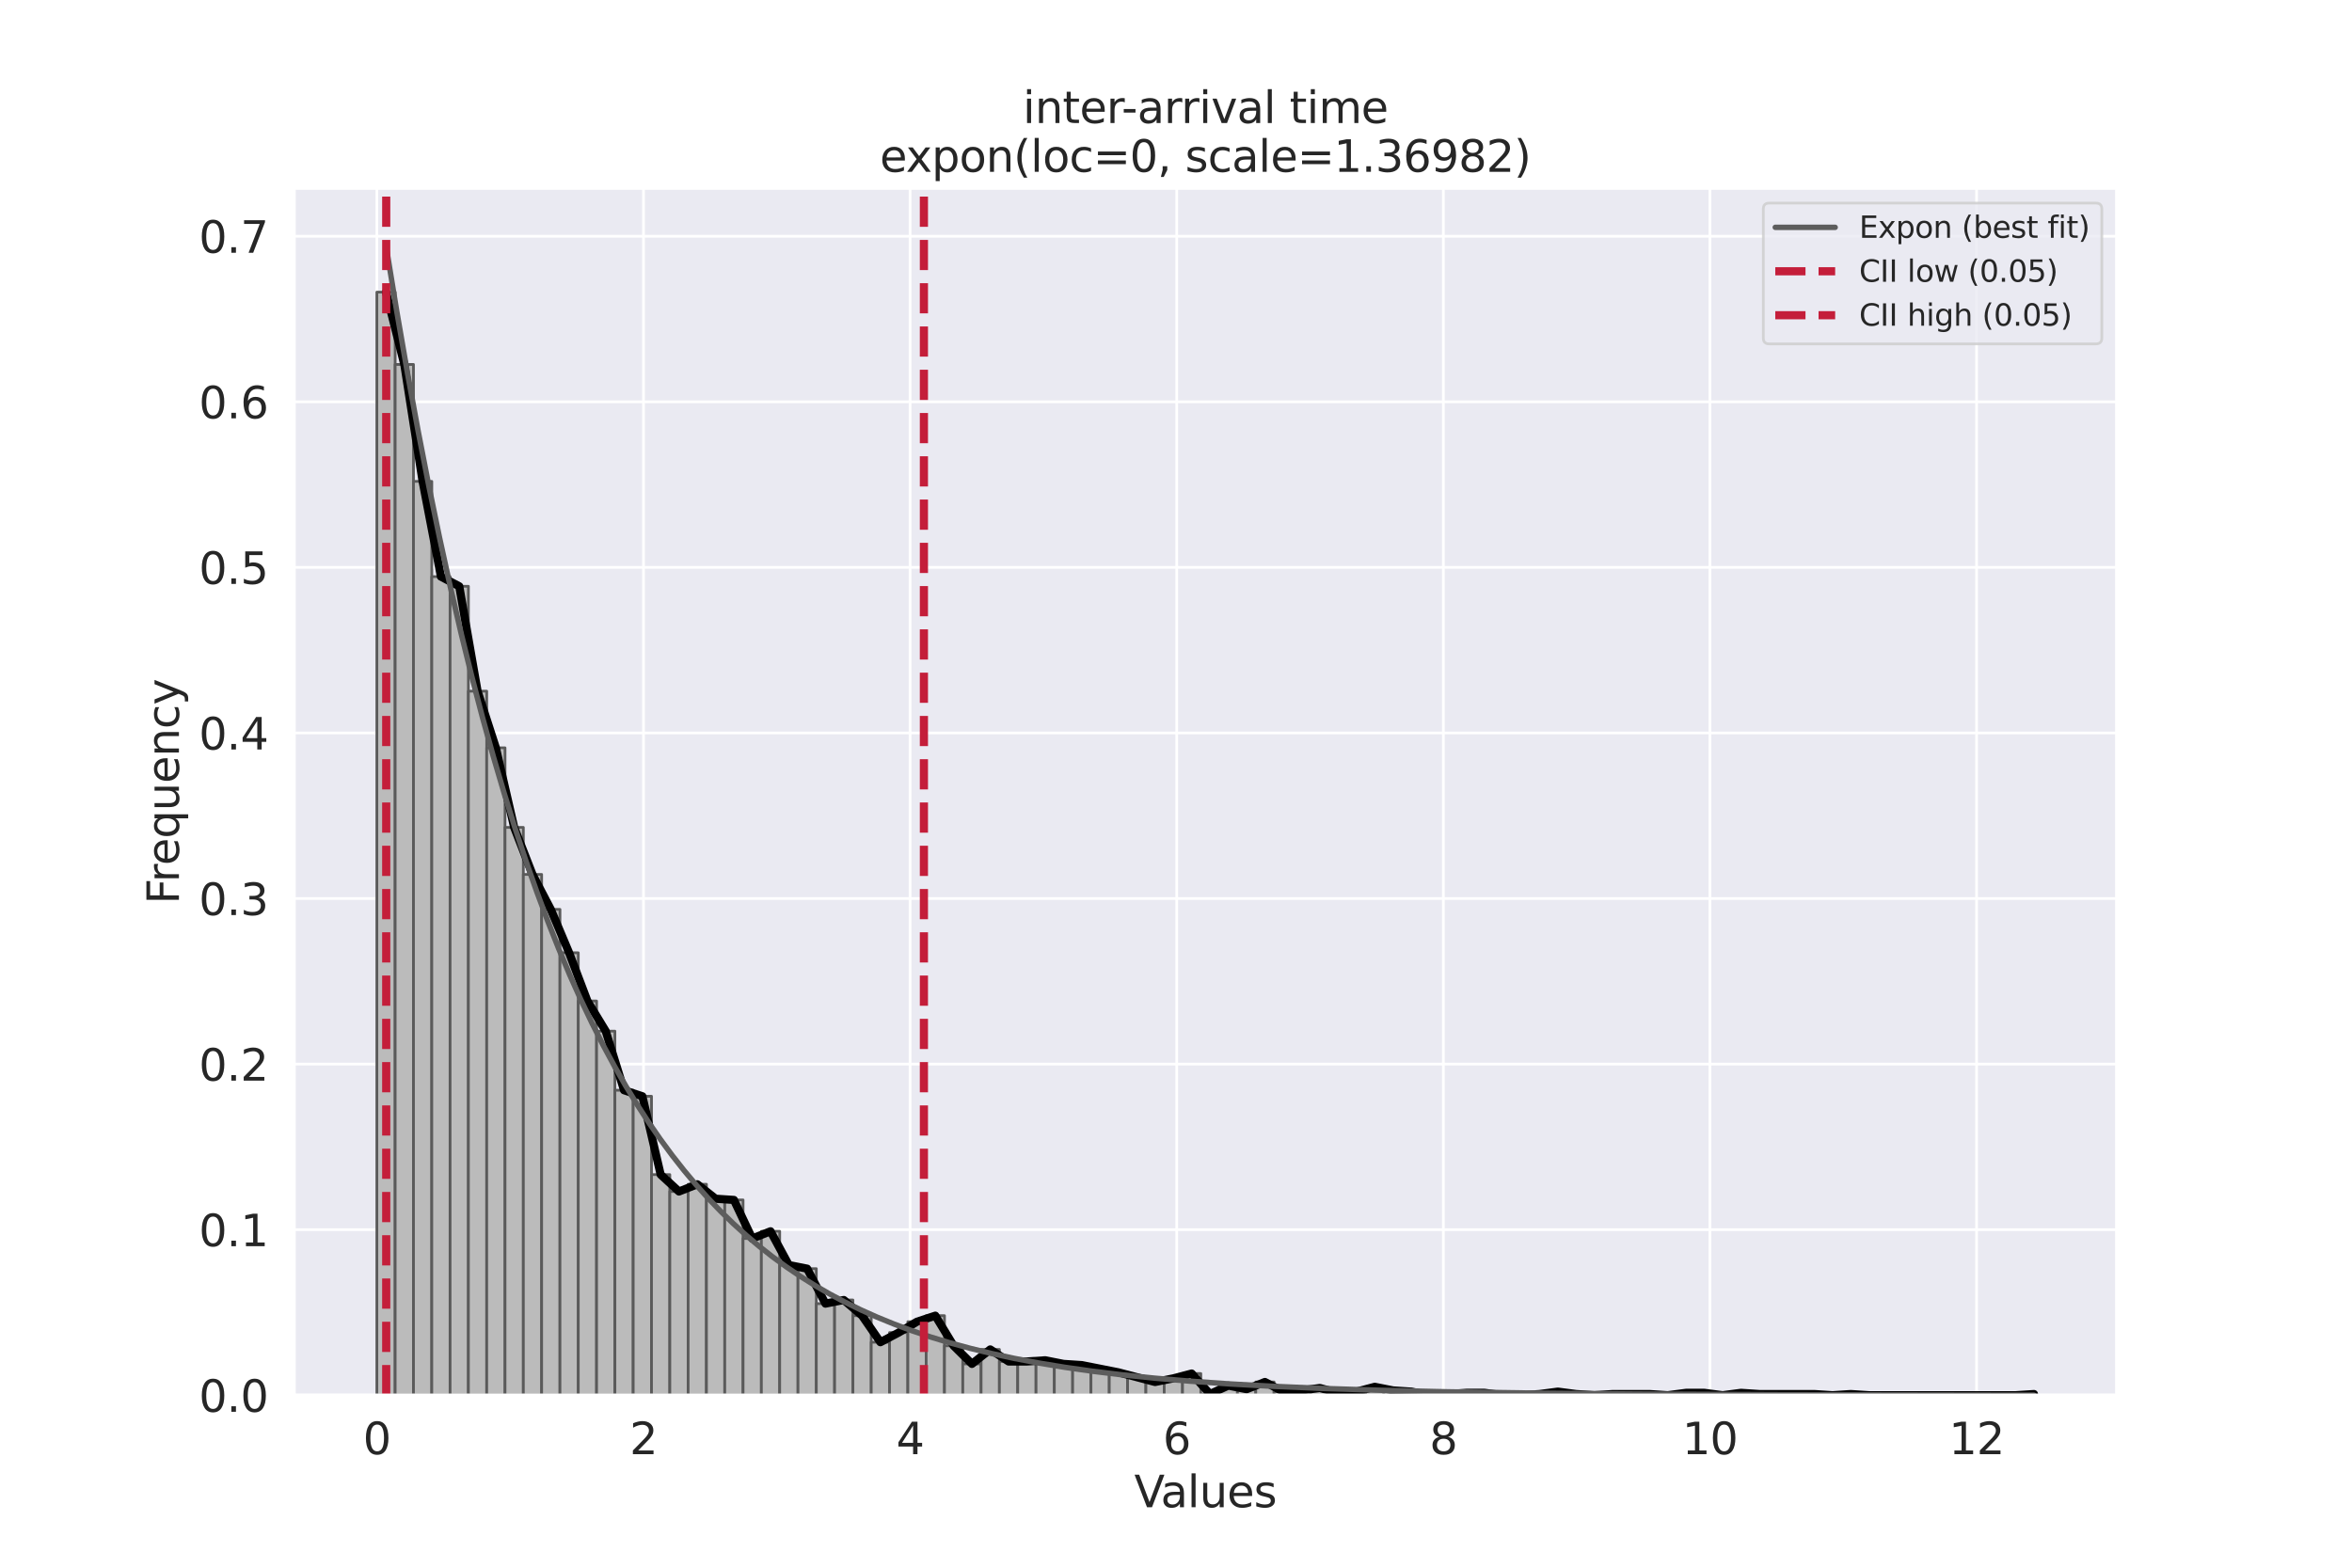 <?xml version="1.0" encoding="utf-8" standalone="no"?>
<!DOCTYPE svg PUBLIC "-//W3C//DTD SVG 1.1//EN"
  "http://www.w3.org/Graphics/SVG/1.1/DTD/svg11.dtd">
<svg xmlns:xlink="http://www.w3.org/1999/xlink" width="864pt" height="576pt" viewBox="0 0 864 576" xmlns="http://www.w3.org/2000/svg" version="1.1">
 <defs>
  <style type="text/css">*{stroke-linejoin: round; stroke-linecap: butt}</style>
 </defs>
 <g id="figure_1">
  <g id="patch_1">
   <path d="M 0 576 
L 864 576 
L 864 0 
L 0 0 
z
" style="fill: #ffffff"/>
  </g>
  <g id="axes_1">
   <g id="patch_2">
    <path d="M 108 512.64 
L 777.6 512.64 
L 777.6 69.12 
L 108 69.12 
z
" style="fill: #eaeaf2"/>
   </g>
   <g id="matplotlib.axis_1">
    <g id="xtick_1">
     <g id="line2d_1">
      <path d="M 138.436 512.64 
L 138.436 69.12 
" clip-path="url(#p09d712ef69)" style="fill: none; stroke: #ffffff; stroke-linecap: round"/>
     </g>
     <g id="text_1">
      <!-- 0 -->
      <g style="fill: #262626" transform="translate(133.346 534.298) scale(0.16 -0.16)">
       <defs>
        <path id="DejaVuSans-30" d="M 2034 4250 
Q 1547 4250 1301 3770 
Q 1056 3291 1056 2328 
Q 1056 1369 1301 889 
Q 1547 409 2034 409 
Q 2525 409 2770 889 
Q 3016 1369 3016 2328 
Q 3016 3291 2770 3770 
Q 2525 4250 2034 4250 
z
M 2034 4750 
Q 2819 4750 3233 4129 
Q 3647 3509 3647 2328 
Q 3647 1150 3233 529 
Q 2819 -91 2034 -91 
Q 1250 -91 836 529 
Q 422 1150 422 2328 
Q 422 3509 836 4129 
Q 1250 4750 2034 4750 
z
" transform="scale(0.016)"/>
       </defs>
       <use xlink:href="#DejaVuSans-30"/>
      </g>
     </g>
    </g>
    <g id="xtick_2">
     <g id="line2d_2">
      <path d="M 236.379 512.64 
L 236.379 69.12 
" clip-path="url(#p09d712ef69)" style="fill: none; stroke: #ffffff; stroke-linecap: round"/>
     </g>
     <g id="text_2">
      <!-- 2 -->
      <g style="fill: #262626" transform="translate(231.289 534.298) scale(0.16 -0.16)">
       <defs>
        <path id="DejaVuSans-32" d="M 1228 531 
L 3431 531 
L 3431 0 
L 469 0 
L 469 531 
Q 828 903 1448 1529 
Q 2069 2156 2228 2338 
Q 2531 2678 2651 2914 
Q 2772 3150 2772 3378 
Q 2772 3750 2511 3984 
Q 2250 4219 1831 4219 
Q 1534 4219 1204 4116 
Q 875 4013 500 3803 
L 500 4441 
Q 881 4594 1212 4672 
Q 1544 4750 1819 4750 
Q 2544 4750 2975 4387 
Q 3406 4025 3406 3419 
Q 3406 3131 3298 2873 
Q 3191 2616 2906 2266 
Q 2828 2175 2409 1742 
Q 1991 1309 1228 531 
z
" transform="scale(0.016)"/>
       </defs>
       <use xlink:href="#DejaVuSans-32"/>
      </g>
     </g>
    </g>
    <g id="xtick_3">
     <g id="line2d_3">
      <path d="M 334.321 512.64 
L 334.321 69.12 
" clip-path="url(#p09d712ef69)" style="fill: none; stroke: #ffffff; stroke-linecap: round"/>
     </g>
     <g id="text_3">
      <!-- 4 -->
      <g style="fill: #262626" transform="translate(329.231 534.298) scale(0.16 -0.16)">
       <defs>
        <path id="DejaVuSans-34" d="M 2419 4116 
L 825 1625 
L 2419 1625 
L 2419 4116 
z
M 2253 4666 
L 3047 4666 
L 3047 1625 
L 3713 1625 
L 3713 1100 
L 3047 1100 
L 3047 0 
L 2419 0 
L 2419 1100 
L 313 1100 
L 313 1709 
L 2253 4666 
z
" transform="scale(0.016)"/>
       </defs>
       <use xlink:href="#DejaVuSans-34"/>
      </g>
     </g>
    </g>
    <g id="xtick_4">
     <g id="line2d_4">
      <path d="M 432.263 512.64 
L 432.263 69.12 
" clip-path="url(#p09d712ef69)" style="fill: none; stroke: #ffffff; stroke-linecap: round"/>
     </g>
     <g id="text_4">
      <!-- 6 -->
      <g style="fill: #262626" transform="translate(427.173 534.298) scale(0.16 -0.16)">
       <defs>
        <path id="DejaVuSans-36" d="M 2113 2584 
Q 1688 2584 1439 2293 
Q 1191 2003 1191 1497 
Q 1191 994 1439 701 
Q 1688 409 2113 409 
Q 2538 409 2786 701 
Q 3034 994 3034 1497 
Q 3034 2003 2786 2293 
Q 2538 2584 2113 2584 
z
M 3366 4563 
L 3366 3988 
Q 3128 4100 2886 4159 
Q 2644 4219 2406 4219 
Q 1781 4219 1451 3797 
Q 1122 3375 1075 2522 
Q 1259 2794 1537 2939 
Q 1816 3084 2150 3084 
Q 2853 3084 3261 2657 
Q 3669 2231 3669 1497 
Q 3669 778 3244 343 
Q 2819 -91 2113 -91 
Q 1303 -91 875 529 
Q 447 1150 447 2328 
Q 447 3434 972 4092 
Q 1497 4750 2381 4750 
Q 2619 4750 2861 4703 
Q 3103 4656 3366 4563 
z
" transform="scale(0.016)"/>
       </defs>
       <use xlink:href="#DejaVuSans-36"/>
      </g>
     </g>
    </g>
    <g id="xtick_5">
     <g id="line2d_5">
      <path d="M 530.206 512.64 
L 530.206 69.12 
" clip-path="url(#p09d712ef69)" style="fill: none; stroke: #ffffff; stroke-linecap: round"/>
     </g>
     <g id="text_5">
      <!-- 8 -->
      <g style="fill: #262626" transform="translate(525.116 534.298) scale(0.16 -0.16)">
       <defs>
        <path id="DejaVuSans-38" d="M 2034 2216 
Q 1584 2216 1326 1975 
Q 1069 1734 1069 1313 
Q 1069 891 1326 650 
Q 1584 409 2034 409 
Q 2484 409 2743 651 
Q 3003 894 3003 1313 
Q 3003 1734 2745 1975 
Q 2488 2216 2034 2216 
z
M 1403 2484 
Q 997 2584 770 2862 
Q 544 3141 544 3541 
Q 544 4100 942 4425 
Q 1341 4750 2034 4750 
Q 2731 4750 3128 4425 
Q 3525 4100 3525 3541 
Q 3525 3141 3298 2862 
Q 3072 2584 2669 2484 
Q 3125 2378 3379 2068 
Q 3634 1759 3634 1313 
Q 3634 634 3220 271 
Q 2806 -91 2034 -91 
Q 1263 -91 848 271 
Q 434 634 434 1313 
Q 434 1759 690 2068 
Q 947 2378 1403 2484 
z
M 1172 3481 
Q 1172 3119 1398 2916 
Q 1625 2713 2034 2713 
Q 2441 2713 2670 2916 
Q 2900 3119 2900 3481 
Q 2900 3844 2670 4047 
Q 2441 4250 2034 4250 
Q 1625 4250 1398 4047 
Q 1172 3844 1172 3481 
z
" transform="scale(0.016)"/>
       </defs>
       <use xlink:href="#DejaVuSans-38"/>
      </g>
     </g>
    </g>
    <g id="xtick_6">
     <g id="line2d_6">
      <path d="M 628.148 512.64 
L 628.148 69.12 
" clip-path="url(#p09d712ef69)" style="fill: none; stroke: #ffffff; stroke-linecap: round"/>
     </g>
     <g id="text_6">
      <!-- 10 -->
      <g style="fill: #262626" transform="translate(617.968 534.298) scale(0.16 -0.16)">
       <defs>
        <path id="DejaVuSans-31" d="M 794 531 
L 1825 531 
L 1825 4091 
L 703 3866 
L 703 4441 
L 1819 4666 
L 2450 4666 
L 2450 531 
L 3481 531 
L 3481 0 
L 794 0 
L 794 531 
z
" transform="scale(0.016)"/>
       </defs>
       <use xlink:href="#DejaVuSans-31"/>
       <use xlink:href="#DejaVuSans-30" x="63.623"/>
      </g>
     </g>
    </g>
    <g id="xtick_7">
     <g id="line2d_7">
      <path d="M 726.09 512.64 
L 726.09 69.12 
" clip-path="url(#p09d712ef69)" style="fill: none; stroke: #ffffff; stroke-linecap: round"/>
     </g>
     <g id="text_7">
      <!-- 12 -->
      <g style="fill: #262626" transform="translate(715.91 534.298) scale(0.16 -0.16)">
       <use xlink:href="#DejaVuSans-31"/>
       <use xlink:href="#DejaVuSans-32" x="63.623"/>
      </g>
     </g>
    </g>
    <g id="text_8">
     <!-- Values -->
     <g style="fill: #262626" transform="translate(416.663 553.783) scale(0.16 -0.16)">
      <defs>
       <path id="DejaVuSans-56" d="M 1831 0 
L 50 4666 
L 709 4666 
L 2188 738 
L 3669 4666 
L 4325 4666 
L 2547 0 
L 1831 0 
z
" transform="scale(0.016)"/>
       <path id="DejaVuSans-61" d="M 2194 1759 
Q 1497 1759 1228 1600 
Q 959 1441 959 1056 
Q 959 750 1161 570 
Q 1363 391 1709 391 
Q 2188 391 2477 730 
Q 2766 1069 2766 1631 
L 2766 1759 
L 2194 1759 
z
M 3341 1997 
L 3341 0 
L 2766 0 
L 2766 531 
Q 2569 213 2275 61 
Q 1981 -91 1556 -91 
Q 1019 -91 701 211 
Q 384 513 384 1019 
Q 384 1609 779 1909 
Q 1175 2209 1959 2209 
L 2766 2209 
L 2766 2266 
Q 2766 2663 2505 2880 
Q 2244 3097 1772 3097 
Q 1472 3097 1187 3025 
Q 903 2953 641 2809 
L 641 3341 
Q 956 3463 1253 3523 
Q 1550 3584 1831 3584 
Q 2591 3584 2966 3190 
Q 3341 2797 3341 1997 
z
" transform="scale(0.016)"/>
       <path id="DejaVuSans-6c" d="M 603 4863 
L 1178 4863 
L 1178 0 
L 603 0 
L 603 4863 
z
" transform="scale(0.016)"/>
       <path id="DejaVuSans-75" d="M 544 1381 
L 544 3500 
L 1119 3500 
L 1119 1403 
Q 1119 906 1312 657 
Q 1506 409 1894 409 
Q 2359 409 2629 706 
Q 2900 1003 2900 1516 
L 2900 3500 
L 3475 3500 
L 3475 0 
L 2900 0 
L 2900 538 
Q 2691 219 2414 64 
Q 2138 -91 1772 -91 
Q 1169 -91 856 284 
Q 544 659 544 1381 
z
M 1991 3584 
L 1991 3584 
z
" transform="scale(0.016)"/>
       <path id="DejaVuSans-65" d="M 3597 1894 
L 3597 1613 
L 953 1613 
Q 991 1019 1311 708 
Q 1631 397 2203 397 
Q 2534 397 2845 478 
Q 3156 559 3463 722 
L 3463 178 
Q 3153 47 2828 -22 
Q 2503 -91 2169 -91 
Q 1331 -91 842 396 
Q 353 884 353 1716 
Q 353 2575 817 3079 
Q 1281 3584 2069 3584 
Q 2775 3584 3186 3129 
Q 3597 2675 3597 1894 
z
M 3022 2063 
Q 3016 2534 2758 2815 
Q 2500 3097 2075 3097 
Q 1594 3097 1305 2825 
Q 1016 2553 972 2059 
L 3022 2063 
z
" transform="scale(0.016)"/>
       <path id="DejaVuSans-73" d="M 2834 3397 
L 2834 2853 
Q 2591 2978 2328 3040 
Q 2066 3103 1784 3103 
Q 1356 3103 1142 2972 
Q 928 2841 928 2578 
Q 928 2378 1081 2264 
Q 1234 2150 1697 2047 
L 1894 2003 
Q 2506 1872 2764 1633 
Q 3022 1394 3022 966 
Q 3022 478 2636 193 
Q 2250 -91 1575 -91 
Q 1294 -91 989 -36 
Q 684 19 347 128 
L 347 722 
Q 666 556 975 473 
Q 1284 391 1588 391 
Q 1994 391 2212 530 
Q 2431 669 2431 922 
Q 2431 1156 2273 1281 
Q 2116 1406 1581 1522 
L 1381 1569 
Q 847 1681 609 1914 
Q 372 2147 372 2553 
Q 372 3047 722 3315 
Q 1072 3584 1716 3584 
Q 2034 3584 2315 3537 
Q 2597 3491 2834 3397 
z
" transform="scale(0.016)"/>
      </defs>
      <use xlink:href="#DejaVuSans-56"/>
      <use xlink:href="#DejaVuSans-61" x="60.658"/>
      <use xlink:href="#DejaVuSans-6c" x="121.938"/>
      <use xlink:href="#DejaVuSans-75" x="149.721"/>
      <use xlink:href="#DejaVuSans-65" x="213.1"/>
      <use xlink:href="#DejaVuSans-73" x="274.623"/>
     </g>
    </g>
   </g>
   <g id="matplotlib.axis_2">
    <g id="ytick_1">
     <g id="line2d_8">
      <path d="M 108 512.64 
L 777.6 512.64 
" clip-path="url(#p09d712ef69)" style="fill: none; stroke: #ffffff; stroke-linecap: round"/>
     </g>
     <g id="text_9">
      <!-- 0.0 -->
      <g style="fill: #262626" transform="translate(73.055 518.719) scale(0.16 -0.16)">
       <defs>
        <path id="DejaVuSans-2e" d="M 684 794 
L 1344 794 
L 1344 0 
L 684 0 
L 684 794 
z
" transform="scale(0.016)"/>
       </defs>
       <use xlink:href="#DejaVuSans-30"/>
       <use xlink:href="#DejaVuSans-2e" x="63.623"/>
       <use xlink:href="#DejaVuSans-30" x="95.41"/>
      </g>
     </g>
    </g>
    <g id="ytick_2">
     <g id="line2d_9">
      <path d="M 108 451.804 
L 777.6 451.804 
" clip-path="url(#p09d712ef69)" style="fill: none; stroke: #ffffff; stroke-linecap: round"/>
     </g>
     <g id="text_10">
      <!-- 0.1 -->
      <g style="fill: #262626" transform="translate(73.055 457.883) scale(0.16 -0.16)">
       <use xlink:href="#DejaVuSans-30"/>
       <use xlink:href="#DejaVuSans-2e" x="63.623"/>
       <use xlink:href="#DejaVuSans-31" x="95.41"/>
      </g>
     </g>
    </g>
    <g id="ytick_3">
     <g id="line2d_10">
      <path d="M 108 390.968 
L 777.6 390.968 
" clip-path="url(#p09d712ef69)" style="fill: none; stroke: #ffffff; stroke-linecap: round"/>
     </g>
     <g id="text_11">
      <!-- 0.2 -->
      <g style="fill: #262626" transform="translate(73.055 397.047) scale(0.16 -0.16)">
       <use xlink:href="#DejaVuSans-30"/>
       <use xlink:href="#DejaVuSans-2e" x="63.623"/>
       <use xlink:href="#DejaVuSans-32" x="95.41"/>
      </g>
     </g>
    </g>
    <g id="ytick_4">
     <g id="line2d_11">
      <path d="M 108 330.132 
L 777.6 330.132 
" clip-path="url(#p09d712ef69)" style="fill: none; stroke: #ffffff; stroke-linecap: round"/>
     </g>
     <g id="text_12">
      <!-- 0.3 -->
      <g style="fill: #262626" transform="translate(73.055 336.211) scale(0.16 -0.16)">
       <defs>
        <path id="DejaVuSans-33" d="M 2597 2516 
Q 3050 2419 3304 2112 
Q 3559 1806 3559 1356 
Q 3559 666 3084 287 
Q 2609 -91 1734 -91 
Q 1441 -91 1130 -33 
Q 819 25 488 141 
L 488 750 
Q 750 597 1062 519 
Q 1375 441 1716 441 
Q 2309 441 2620 675 
Q 2931 909 2931 1356 
Q 2931 1769 2642 2001 
Q 2353 2234 1838 2234 
L 1294 2234 
L 1294 2753 
L 1863 2753 
Q 2328 2753 2575 2939 
Q 2822 3125 2822 3475 
Q 2822 3834 2567 4026 
Q 2313 4219 1838 4219 
Q 1578 4219 1281 4162 
Q 984 4106 628 3988 
L 628 4550 
Q 988 4650 1302 4700 
Q 1616 4750 1894 4750 
Q 2613 4750 3031 4423 
Q 3450 4097 3450 3541 
Q 3450 3153 3228 2886 
Q 3006 2619 2597 2516 
z
" transform="scale(0.016)"/>
       </defs>
       <use xlink:href="#DejaVuSans-30"/>
       <use xlink:href="#DejaVuSans-2e" x="63.623"/>
       <use xlink:href="#DejaVuSans-33" x="95.41"/>
      </g>
     </g>
    </g>
    <g id="ytick_5">
     <g id="line2d_12">
      <path d="M 108 269.296 
L 777.6 269.296 
" clip-path="url(#p09d712ef69)" style="fill: none; stroke: #ffffff; stroke-linecap: round"/>
     </g>
     <g id="text_13">
      <!-- 0.4 -->
      <g style="fill: #262626" transform="translate(73.055 275.375) scale(0.16 -0.16)">
       <use xlink:href="#DejaVuSans-30"/>
       <use xlink:href="#DejaVuSans-2e" x="63.623"/>
       <use xlink:href="#DejaVuSans-34" x="95.41"/>
      </g>
     </g>
    </g>
    <g id="ytick_6">
     <g id="line2d_13">
      <path d="M 108 208.461 
L 777.6 208.461 
" clip-path="url(#p09d712ef69)" style="fill: none; stroke: #ffffff; stroke-linecap: round"/>
     </g>
     <g id="text_14">
      <!-- 0.5 -->
      <g style="fill: #262626" transform="translate(73.055 214.539) scale(0.16 -0.16)">
       <defs>
        <path id="DejaVuSans-35" d="M 691 4666 
L 3169 4666 
L 3169 4134 
L 1269 4134 
L 1269 2991 
Q 1406 3038 1543 3061 
Q 1681 3084 1819 3084 
Q 2600 3084 3056 2656 
Q 3513 2228 3513 1497 
Q 3513 744 3044 326 
Q 2575 -91 1722 -91 
Q 1428 -91 1123 -41 
Q 819 9 494 109 
L 494 744 
Q 775 591 1075 516 
Q 1375 441 1709 441 
Q 2250 441 2565 725 
Q 2881 1009 2881 1497 
Q 2881 1984 2565 2268 
Q 2250 2553 1709 2553 
Q 1456 2553 1204 2497 
Q 953 2441 691 2322 
L 691 4666 
z
" transform="scale(0.016)"/>
       </defs>
       <use xlink:href="#DejaVuSans-30"/>
       <use xlink:href="#DejaVuSans-2e" x="63.623"/>
       <use xlink:href="#DejaVuSans-35" x="95.41"/>
      </g>
     </g>
    </g>
    <g id="ytick_7">
     <g id="line2d_14">
      <path d="M 108 147.625 
L 777.6 147.625 
" clip-path="url(#p09d712ef69)" style="fill: none; stroke: #ffffff; stroke-linecap: round"/>
     </g>
     <g id="text_15">
      <!-- 0.6 -->
      <g style="fill: #262626" transform="translate(73.055 153.703) scale(0.16 -0.16)">
       <use xlink:href="#DejaVuSans-30"/>
       <use xlink:href="#DejaVuSans-2e" x="63.623"/>
       <use xlink:href="#DejaVuSans-36" x="95.41"/>
      </g>
     </g>
    </g>
    <g id="ytick_8">
     <g id="line2d_15">
      <path d="M 108 86.789 
L 777.6 86.789 
" clip-path="url(#p09d712ef69)" style="fill: none; stroke: #ffffff; stroke-linecap: round"/>
     </g>
     <g id="text_16">
      <!-- 0.7 -->
      <g style="fill: #262626" transform="translate(73.055 92.868) scale(0.16 -0.16)">
       <defs>
        <path id="DejaVuSans-37" d="M 525 4666 
L 3525 4666 
L 3525 4397 
L 1831 0 
L 1172 0 
L 2766 4134 
L 525 4134 
L 525 4666 
z
" transform="scale(0.016)"/>
       </defs>
       <use xlink:href="#DejaVuSans-30"/>
       <use xlink:href="#DejaVuSans-2e" x="63.623"/>
       <use xlink:href="#DejaVuSans-37" x="95.41"/>
      </g>
     </g>
    </g>
    <g id="text_17">
     <!-- Frequency -->
     <g style="fill: #262626" transform="translate(65.728 332.207) rotate(-90) scale(0.16 -0.16)">
      <defs>
       <path id="DejaVuSans-46" d="M 628 4666 
L 3309 4666 
L 3309 4134 
L 1259 4134 
L 1259 2759 
L 3109 2759 
L 3109 2228 
L 1259 2228 
L 1259 0 
L 628 0 
L 628 4666 
z
" transform="scale(0.016)"/>
       <path id="DejaVuSans-72" d="M 2631 2963 
Q 2534 3019 2420 3045 
Q 2306 3072 2169 3072 
Q 1681 3072 1420 2755 
Q 1159 2438 1159 1844 
L 1159 0 
L 581 0 
L 581 3500 
L 1159 3500 
L 1159 2956 
Q 1341 3275 1631 3429 
Q 1922 3584 2338 3584 
Q 2397 3584 2469 3576 
Q 2541 3569 2628 3553 
L 2631 2963 
z
" transform="scale(0.016)"/>
       <path id="DejaVuSans-71" d="M 947 1747 
Q 947 1113 1208 752 
Q 1469 391 1925 391 
Q 2381 391 2643 752 
Q 2906 1113 2906 1747 
Q 2906 2381 2643 2742 
Q 2381 3103 1925 3103 
Q 1469 3103 1208 2742 
Q 947 2381 947 1747 
z
M 2906 525 
Q 2725 213 2448 61 
Q 2172 -91 1784 -91 
Q 1150 -91 751 415 
Q 353 922 353 1747 
Q 353 2572 751 3078 
Q 1150 3584 1784 3584 
Q 2172 3584 2448 3432 
Q 2725 3281 2906 2969 
L 2906 3500 
L 3481 3500 
L 3481 -1331 
L 2906 -1331 
L 2906 525 
z
" transform="scale(0.016)"/>
       <path id="DejaVuSans-6e" d="M 3513 2113 
L 3513 0 
L 2938 0 
L 2938 2094 
Q 2938 2591 2744 2837 
Q 2550 3084 2163 3084 
Q 1697 3084 1428 2787 
Q 1159 2491 1159 1978 
L 1159 0 
L 581 0 
L 581 3500 
L 1159 3500 
L 1159 2956 
Q 1366 3272 1645 3428 
Q 1925 3584 2291 3584 
Q 2894 3584 3203 3211 
Q 3513 2838 3513 2113 
z
" transform="scale(0.016)"/>
       <path id="DejaVuSans-63" d="M 3122 3366 
L 3122 2828 
Q 2878 2963 2633 3030 
Q 2388 3097 2138 3097 
Q 1578 3097 1268 2742 
Q 959 2388 959 1747 
Q 959 1106 1268 751 
Q 1578 397 2138 397 
Q 2388 397 2633 464 
Q 2878 531 3122 666 
L 3122 134 
Q 2881 22 2623 -34 
Q 2366 -91 2075 -91 
Q 1284 -91 818 406 
Q 353 903 353 1747 
Q 353 2603 823 3093 
Q 1294 3584 2113 3584 
Q 2378 3584 2631 3529 
Q 2884 3475 3122 3366 
z
" transform="scale(0.016)"/>
       <path id="DejaVuSans-79" d="M 2059 -325 
Q 1816 -950 1584 -1140 
Q 1353 -1331 966 -1331 
L 506 -1331 
L 506 -850 
L 844 -850 
Q 1081 -850 1212 -737 
Q 1344 -625 1503 -206 
L 1606 56 
L 191 3500 
L 800 3500 
L 1894 763 
L 2988 3500 
L 3597 3500 
L 2059 -325 
z
" transform="scale(0.016)"/>
      </defs>
      <use xlink:href="#DejaVuSans-46"/>
      <use xlink:href="#DejaVuSans-72" x="50.27"/>
      <use xlink:href="#DejaVuSans-65" x="89.133"/>
      <use xlink:href="#DejaVuSans-71" x="150.656"/>
      <use xlink:href="#DejaVuSans-75" x="214.133"/>
      <use xlink:href="#DejaVuSans-65" x="277.512"/>
      <use xlink:href="#DejaVuSans-6e" x="339.035"/>
      <use xlink:href="#DejaVuSans-63" x="402.414"/>
      <use xlink:href="#DejaVuSans-79" x="457.395"/>
     </g>
    </g>
   </g>
   <g id="patch_3">
    <path d="M 138.436 512.64 
L 145.163 512.64 
L 145.163 107.327 
L 138.436 107.327 
z
" clip-path="url(#p09d712ef69)" style="fill: #bbbbbb; stroke: #5a5a5a; stroke-linejoin: miter"/>
   </g>
   <g id="patch_4">
    <path d="M 145.163 512.64 
L 151.889 512.64 
L 151.889 133.905 
L 145.163 133.905 
z
" clip-path="url(#p09d712ef69)" style="fill: #bbbbbb; stroke: #5a5a5a; stroke-linejoin: miter"/>
   </g>
   <g id="patch_5">
    <path d="M 151.889 512.64 
L 158.615 512.64 
L 158.615 176.873 
L 151.889 176.873 
z
" clip-path="url(#p09d712ef69)" style="fill: #bbbbbb; stroke: #5a5a5a; stroke-linejoin: miter"/>
   </g>
   <g id="patch_6">
    <path d="M 158.615 512.64 
L 165.341 512.64 
L 165.341 211.867 
L 158.615 211.867 
z
" clip-path="url(#p09d712ef69)" style="fill: #bbbbbb; stroke: #5a5a5a; stroke-linejoin: miter"/>
   </g>
   <g id="patch_7">
    <path d="M 165.341 512.64 
L 172.068 512.64 
L 172.068 215.411 
L 165.341 215.411 
z
" clip-path="url(#p09d712ef69)" style="fill: #bbbbbb; stroke: #5a5a5a; stroke-linejoin: miter"/>
   </g>
   <g id="patch_8">
    <path d="M 172.068 512.64 
L 178.794 512.64 
L 178.794 253.948 
L 172.068 253.948 
z
" clip-path="url(#p09d712ef69)" style="fill: #bbbbbb; stroke: #5a5a5a; stroke-linejoin: miter"/>
   </g>
   <g id="patch_9">
    <path d="M 178.794 512.64 
L 185.52 512.64 
L 185.52 274.768 
L 178.794 274.768 
z
" clip-path="url(#p09d712ef69)" style="fill: #bbbbbb; stroke: #5a5a5a; stroke-linejoin: miter"/>
   </g>
   <g id="patch_10">
    <path d="M 185.52 512.64 
L 192.247 512.64 
L 192.247 304.004 
L 185.52 304.004 
z
" clip-path="url(#p09d712ef69)" style="fill: #bbbbbb; stroke: #5a5a5a; stroke-linejoin: miter"/>
   </g>
   <g id="patch_11">
    <path d="M 192.247 512.64 
L 198.973 512.64 
L 198.973 321.279 
L 192.247 321.279 
z
" clip-path="url(#p09d712ef69)" style="fill: #bbbbbb; stroke: #5a5a5a; stroke-linejoin: miter"/>
   </g>
   <g id="patch_12">
    <path d="M 198.973 512.64 
L 205.699 512.64 
L 205.699 334.125 
L 198.973 334.125 
z
" clip-path="url(#p09d712ef69)" style="fill: #bbbbbb; stroke: #5a5a5a; stroke-linejoin: miter"/>
   </g>
   <g id="patch_13">
    <path d="M 205.699 512.64 
L 212.425 512.64 
L 212.425 350.072 
L 205.699 350.072 
z
" clip-path="url(#p09d712ef69)" style="fill: #bbbbbb; stroke: #5a5a5a; stroke-linejoin: miter"/>
   </g>
   <g id="patch_14">
    <path d="M 212.425 512.64 
L 219.152 512.64 
L 219.152 367.79 
L 212.425 367.79 
z
" clip-path="url(#p09d712ef69)" style="fill: #bbbbbb; stroke: #5a5a5a; stroke-linejoin: miter"/>
   </g>
   <g id="patch_15">
    <path d="M 219.152 512.64 
L 225.878 512.64 
L 225.878 378.865 
L 219.152 378.865 
z
" clip-path="url(#p09d712ef69)" style="fill: #bbbbbb; stroke: #5a5a5a; stroke-linejoin: miter"/>
   </g>
   <g id="patch_16">
    <path d="M 225.878 512.64 
L 232.604 512.64 
L 232.604 400.57 
L 225.878 400.57 
z
" clip-path="url(#p09d712ef69)" style="fill: #bbbbbb; stroke: #5a5a5a; stroke-linejoin: miter"/>
   </g>
   <g id="patch_17">
    <path d="M 232.604 512.64 
L 239.33 512.64 
L 239.33 402.785 
L 232.604 402.785 
z
" clip-path="url(#p09d712ef69)" style="fill: #bbbbbb; stroke: #5a5a5a; stroke-linejoin: miter"/>
   </g>
   <g id="patch_18">
    <path d="M 239.33 512.64 
L 246.057 512.64 
L 246.057 431.577 
L 239.33 431.577 
z
" clip-path="url(#p09d712ef69)" style="fill: #bbbbbb; stroke: #5a5a5a; stroke-linejoin: miter"/>
   </g>
   <g id="patch_19">
    <path d="M 246.057 512.64 
L 252.783 512.64 
L 252.783 437.779 
L 246.057 437.779 
z
" clip-path="url(#p09d712ef69)" style="fill: #bbbbbb; stroke: #5a5a5a; stroke-linejoin: miter"/>
   </g>
   <g id="patch_20">
    <path d="M 252.783 512.64 
L 259.509 512.64 
L 259.509 435.121 
L 252.783 435.121 
z
" clip-path="url(#p09d712ef69)" style="fill: #bbbbbb; stroke: #5a5a5a; stroke-linejoin: miter"/>
   </g>
   <g id="patch_21">
    <path d="M 259.509 512.64 
L 266.235 512.64 
L 266.235 440.437 
L 259.509 440.437 
z
" clip-path="url(#p09d712ef69)" style="fill: #bbbbbb; stroke: #5a5a5a; stroke-linejoin: miter"/>
   </g>
   <g id="patch_22">
    <path d="M 266.235 512.64 
L 272.962 512.64 
L 272.962 440.88 
L 266.235 440.88 
z
" clip-path="url(#p09d712ef69)" style="fill: #bbbbbb; stroke: #5a5a5a; stroke-linejoin: miter"/>
   </g>
   <g id="patch_23">
    <path d="M 272.962 512.64 
L 279.688 512.64 
L 279.688 455.055 
L 272.962 455.055 
z
" clip-path="url(#p09d712ef69)" style="fill: #bbbbbb; stroke: #5a5a5a; stroke-linejoin: miter"/>
   </g>
   <g id="patch_24">
    <path d="M 279.688 512.64 
L 286.414 512.64 
L 286.414 452.397 
L 279.688 452.397 
z
" clip-path="url(#p09d712ef69)" style="fill: #bbbbbb; stroke: #5a5a5a; stroke-linejoin: miter"/>
   </g>
   <g id="patch_25">
    <path d="M 286.414 512.64 
L 293.141 512.64 
L 293.141 464.8 
L 286.414 464.8 
z
" clip-path="url(#p09d712ef69)" style="fill: #bbbbbb; stroke: #5a5a5a; stroke-linejoin: miter"/>
   </g>
   <g id="patch_26">
    <path d="M 293.141 512.64 
L 299.867 512.64 
L 299.867 466.129 
L 293.141 466.129 
z
" clip-path="url(#p09d712ef69)" style="fill: #bbbbbb; stroke: #5a5a5a; stroke-linejoin: miter"/>
   </g>
   <g id="patch_27">
    <path d="M 299.867 512.64 
L 306.593 512.64 
L 306.593 478.975 
L 299.867 478.975 
z
" clip-path="url(#p09d712ef69)" style="fill: #bbbbbb; stroke: #5a5a5a; stroke-linejoin: miter"/>
   </g>
   <g id="patch_28">
    <path d="M 306.593 512.64 
L 313.319 512.64 
L 313.319 477.646 
L 306.593 477.646 
z
" clip-path="url(#p09d712ef69)" style="fill: #bbbbbb; stroke: #5a5a5a; stroke-linejoin: miter"/>
   </g>
   <g id="patch_29">
    <path d="M 313.319 512.64 
L 320.046 512.64 
L 320.046 483.404 
L 313.319 483.404 
z
" clip-path="url(#p09d712ef69)" style="fill: #bbbbbb; stroke: #5a5a5a; stroke-linejoin: miter"/>
   </g>
   <g id="patch_30">
    <path d="M 320.046 512.64 
L 326.772 512.64 
L 326.772 493.15 
L 320.046 493.15 
z
" clip-path="url(#p09d712ef69)" style="fill: #bbbbbb; stroke: #5a5a5a; stroke-linejoin: miter"/>
   </g>
   <g id="patch_31">
    <path d="M 326.772 512.64 
L 333.498 512.64 
L 333.498 489.606 
L 326.772 489.606 
z
" clip-path="url(#p09d712ef69)" style="fill: #bbbbbb; stroke: #5a5a5a; stroke-linejoin: miter"/>
   </g>
   <g id="patch_32">
    <path d="M 333.498 512.64 
L 340.224 512.64 
L 340.224 485.619 
L 333.498 485.619 
z
" clip-path="url(#p09d712ef69)" style="fill: #bbbbbb; stroke: #5a5a5a; stroke-linejoin: miter"/>
   </g>
   <g id="patch_33">
    <path d="M 340.224 512.64 
L 346.951 512.64 
L 346.951 483.404 
L 340.224 483.404 
z
" clip-path="url(#p09d712ef69)" style="fill: #bbbbbb; stroke: #5a5a5a; stroke-linejoin: miter"/>
   </g>
   <g id="patch_34">
    <path d="M 346.951 512.64 
L 353.677 512.64 
L 353.677 494.478 
L 346.951 494.478 
z
" clip-path="url(#p09d712ef69)" style="fill: #bbbbbb; stroke: #5a5a5a; stroke-linejoin: miter"/>
   </g>
   <g id="patch_35">
    <path d="M 353.677 512.64 
L 360.403 512.64 
L 360.403 501.123 
L 353.677 501.123 
z
" clip-path="url(#p09d712ef69)" style="fill: #bbbbbb; stroke: #5a5a5a; stroke-linejoin: miter"/>
   </g>
   <g id="patch_36">
    <path d="M 360.403 512.64 
L 367.129 512.64 
L 367.129 495.807 
L 360.403 495.807 
z
" clip-path="url(#p09d712ef69)" style="fill: #bbbbbb; stroke: #5a5a5a; stroke-linejoin: miter"/>
   </g>
   <g id="patch_37">
    <path d="M 367.129 512.64 
L 373.856 512.64 
L 373.856 500.237 
L 367.129 500.237 
z
" clip-path="url(#p09d712ef69)" style="fill: #bbbbbb; stroke: #5a5a5a; stroke-linejoin: miter"/>
   </g>
   <g id="patch_38">
    <path d="M 373.856 512.64 
L 380.582 512.64 
L 380.582 500.237 
L 373.856 500.237 
z
" clip-path="url(#p09d712ef69)" style="fill: #bbbbbb; stroke: #5a5a5a; stroke-linejoin: miter"/>
   </g>
   <g id="patch_39">
    <path d="M 380.582 512.64 
L 387.308 512.64 
L 387.308 499.794 
L 380.582 499.794 
z
" clip-path="url(#p09d712ef69)" style="fill: #bbbbbb; stroke: #5a5a5a; stroke-linejoin: miter"/>
   </g>
   <g id="patch_40">
    <path d="M 387.308 512.64 
L 394.035 512.64 
L 394.035 501.123 
L 387.308 501.123 
z
" clip-path="url(#p09d712ef69)" style="fill: #bbbbbb; stroke: #5a5a5a; stroke-linejoin: miter"/>
   </g>
   <g id="patch_41">
    <path d="M 394.035 512.64 
L 400.761 512.64 
L 400.761 501.566 
L 394.035 501.566 
z
" clip-path="url(#p09d712ef69)" style="fill: #bbbbbb; stroke: #5a5a5a; stroke-linejoin: miter"/>
   </g>
   <g id="patch_42">
    <path d="M 400.761 512.64 
L 407.487 512.64 
L 407.487 502.895 
L 400.761 502.895 
z
" clip-path="url(#p09d712ef69)" style="fill: #bbbbbb; stroke: #5a5a5a; stroke-linejoin: miter"/>
   </g>
   <g id="patch_43">
    <path d="M 407.487 512.64 
L 414.213 512.64 
L 414.213 504.224 
L 407.487 504.224 
z
" clip-path="url(#p09d712ef69)" style="fill: #bbbbbb; stroke: #5a5a5a; stroke-linejoin: miter"/>
   </g>
   <g id="patch_44">
    <path d="M 414.213 512.64 
L 420.94 512.64 
L 420.94 505.996 
L 414.213 505.996 
z
" clip-path="url(#p09d712ef69)" style="fill: #bbbbbb; stroke: #5a5a5a; stroke-linejoin: miter"/>
   </g>
   <g id="patch_45">
    <path d="M 420.94 512.64 
L 427.666 512.64 
L 427.666 507.767 
L 420.94 507.767 
z
" clip-path="url(#p09d712ef69)" style="fill: #bbbbbb; stroke: #5a5a5a; stroke-linejoin: miter"/>
   </g>
   <g id="patch_46">
    <path d="M 427.666 512.64 
L 434.392 512.64 
L 434.392 506.438 
L 427.666 506.438 
z
" clip-path="url(#p09d712ef69)" style="fill: #bbbbbb; stroke: #5a5a5a; stroke-linejoin: miter"/>
   </g>
   <g id="patch_47">
    <path d="M 434.392 512.64 
L 441.118 512.64 
L 441.118 504.667 
L 434.392 504.667 
z
" clip-path="url(#p09d712ef69)" style="fill: #bbbbbb; stroke: #5a5a5a; stroke-linejoin: miter"/>
   </g>
   <g id="patch_48">
    <path d="M 441.118 512.64 
L 447.845 512.64 
L 447.845 512.197 
L 441.118 512.197 
z
" clip-path="url(#p09d712ef69)" style="fill: #bbbbbb; stroke: #5a5a5a; stroke-linejoin: miter"/>
   </g>
   <g id="patch_49">
    <path d="M 447.845 512.64 
L 454.571 512.64 
L 454.571 509.096 
L 447.845 509.096 
z
" clip-path="url(#p09d712ef69)" style="fill: #bbbbbb; stroke: #5a5a5a; stroke-linejoin: miter"/>
   </g>
   <g id="patch_50">
    <path d="M 454.571 512.64 
L 461.297 512.64 
L 461.297 510.425 
L 454.571 510.425 
z
" clip-path="url(#p09d712ef69)" style="fill: #bbbbbb; stroke: #5a5a5a; stroke-linejoin: miter"/>
   </g>
   <g id="patch_51">
    <path d="M 461.297 512.64 
L 468.024 512.64 
L 468.024 507.767 
L 461.297 507.767 
z
" clip-path="url(#p09d712ef69)" style="fill: #bbbbbb; stroke: #5a5a5a; stroke-linejoin: miter"/>
   </g>
   <g id="patch_52">
    <path d="M 468.024 512.64 
L 474.75 512.64 
L 474.75 511.311 
L 468.024 511.311 
z
" clip-path="url(#p09d712ef69)" style="fill: #bbbbbb; stroke: #5a5a5a; stroke-linejoin: miter"/>
   </g>
   <g id="patch_53">
    <path d="M 474.75 512.64 
L 481.476 512.64 
L 481.476 510.868 
L 474.75 510.868 
z
" clip-path="url(#p09d712ef69)" style="fill: #bbbbbb; stroke: #5a5a5a; stroke-linejoin: miter"/>
   </g>
   <g id="patch_54">
    <path d="M 481.476 512.64 
L 488.202 512.64 
L 488.202 509.982 
L 481.476 509.982 
z
" clip-path="url(#p09d712ef69)" style="fill: #bbbbbb; stroke: #5a5a5a; stroke-linejoin: miter"/>
   </g>
   <g id="patch_55">
    <path d="M 488.202 512.64 
L 494.929 512.64 
L 494.929 511.754 
L 488.202 511.754 
z
" clip-path="url(#p09d712ef69)" style="fill: #bbbbbb; stroke: #5a5a5a; stroke-linejoin: miter"/>
   </g>
   <g id="patch_56">
    <path d="M 494.929 512.64 
L 501.655 512.64 
L 501.655 511.311 
L 494.929 511.311 
z
" clip-path="url(#p09d712ef69)" style="fill: #bbbbbb; stroke: #5a5a5a; stroke-linejoin: miter"/>
   </g>
   <g id="patch_57">
    <path d="M 501.655 512.64 
L 508.381 512.64 
L 508.381 509.539 
L 501.655 509.539 
z
" clip-path="url(#p09d712ef69)" style="fill: #bbbbbb; stroke: #5a5a5a; stroke-linejoin: miter"/>
   </g>
   <g id="patch_58">
    <path d="M 508.381 512.64 
L 515.107 512.64 
L 515.107 510.868 
L 508.381 510.868 
z
" clip-path="url(#p09d712ef69)" style="fill: #bbbbbb; stroke: #5a5a5a; stroke-linejoin: miter"/>
   </g>
   <g id="patch_59">
    <path d="M 515.107 512.64 
L 521.834 512.64 
L 521.834 511.311 
L 515.107 511.311 
z
" clip-path="url(#p09d712ef69)" style="fill: #bbbbbb; stroke: #5a5a5a; stroke-linejoin: miter"/>
   </g>
   <g id="patch_60">
    <path d="M 521.834 512.64 
L 528.56 512.64 
L 528.56 512.64 
L 521.834 512.64 
z
" clip-path="url(#p09d712ef69)" style="fill: #bbbbbb; stroke: #5a5a5a; stroke-linejoin: miter"/>
   </g>
   <g id="patch_61">
    <path d="M 528.56 512.64 
L 535.286 512.64 
L 535.286 512.197 
L 528.56 512.197 
z
" clip-path="url(#p09d712ef69)" style="fill: #bbbbbb; stroke: #5a5a5a; stroke-linejoin: miter"/>
   </g>
   <g id="patch_62">
    <path d="M 535.286 512.64 
L 542.012 512.64 
L 542.012 511.754 
L 535.286 511.754 
z
" clip-path="url(#p09d712ef69)" style="fill: #bbbbbb; stroke: #5a5a5a; stroke-linejoin: miter"/>
   </g>
   <g id="patch_63">
    <path d="M 542.012 512.64 
L 548.739 512.64 
L 548.739 511.754 
L 542.012 511.754 
z
" clip-path="url(#p09d712ef69)" style="fill: #bbbbbb; stroke: #5a5a5a; stroke-linejoin: miter"/>
   </g>
   <g id="patch_64">
    <path d="M 548.739 512.64 
L 555.465 512.64 
L 555.465 512.64 
L 548.739 512.64 
z
" clip-path="url(#p09d712ef69)" style="fill: #bbbbbb; stroke: #5a5a5a; stroke-linejoin: miter"/>
   </g>
   <g id="patch_65">
    <path d="M 555.465 512.64 
L 562.191 512.64 
L 562.191 512.64 
L 555.465 512.64 
z
" clip-path="url(#p09d712ef69)" style="fill: #bbbbbb; stroke: #5a5a5a; stroke-linejoin: miter"/>
   </g>
   <g id="patch_66">
    <path d="M 562.191 512.64 
L 568.918 512.64 
L 568.918 512.197 
L 562.191 512.197 
z
" clip-path="url(#p09d712ef69)" style="fill: #bbbbbb; stroke: #5a5a5a; stroke-linejoin: miter"/>
   </g>
   <g id="patch_67">
    <path d="M 568.918 512.64 
L 575.644 512.64 
L 575.644 511.311 
L 568.918 511.311 
z
" clip-path="url(#p09d712ef69)" style="fill: #bbbbbb; stroke: #5a5a5a; stroke-linejoin: miter"/>
   </g>
   <g id="patch_68">
    <path d="M 575.644 512.64 
L 582.37 512.64 
L 582.37 512.197 
L 575.644 512.197 
z
" clip-path="url(#p09d712ef69)" style="fill: #bbbbbb; stroke: #5a5a5a; stroke-linejoin: miter"/>
   </g>
   <g id="patch_69">
    <path d="M 582.37 512.64 
L 589.096 512.64 
L 589.096 512.64 
L 582.37 512.64 
z
" clip-path="url(#p09d712ef69)" style="fill: #bbbbbb; stroke: #5a5a5a; stroke-linejoin: miter"/>
   </g>
   <g id="patch_70">
    <path d="M 589.096 512.64 
L 595.823 512.64 
L 595.823 512.197 
L 589.096 512.197 
z
" clip-path="url(#p09d712ef69)" style="fill: #bbbbbb; stroke: #5a5a5a; stroke-linejoin: miter"/>
   </g>
   <g id="patch_71">
    <path d="M 595.823 512.64 
L 602.549 512.64 
L 602.549 512.197 
L 595.823 512.197 
z
" clip-path="url(#p09d712ef69)" style="fill: #bbbbbb; stroke: #5a5a5a; stroke-linejoin: miter"/>
   </g>
   <g id="patch_72">
    <path d="M 602.549 512.64 
L 609.275 512.64 
L 609.275 512.197 
L 602.549 512.197 
z
" clip-path="url(#p09d712ef69)" style="fill: #bbbbbb; stroke: #5a5a5a; stroke-linejoin: miter"/>
   </g>
   <g id="patch_73">
    <path d="M 609.275 512.64 
L 616.001 512.64 
L 616.001 512.64 
L 609.275 512.64 
z
" clip-path="url(#p09d712ef69)" style="fill: #bbbbbb; stroke: #5a5a5a; stroke-linejoin: miter"/>
   </g>
   <g id="patch_74">
    <path d="M 616.001 512.64 
L 622.728 512.64 
L 622.728 511.754 
L 616.001 511.754 
z
" clip-path="url(#p09d712ef69)" style="fill: #bbbbbb; stroke: #5a5a5a; stroke-linejoin: miter"/>
   </g>
   <g id="patch_75">
    <path d="M 622.728 512.64 
L 629.454 512.64 
L 629.454 511.754 
L 622.728 511.754 
z
" clip-path="url(#p09d712ef69)" style="fill: #bbbbbb; stroke: #5a5a5a; stroke-linejoin: miter"/>
   </g>
   <g id="patch_76">
    <path d="M 629.454 512.64 
L 636.18 512.64 
L 636.18 512.64 
L 629.454 512.64 
z
" clip-path="url(#p09d712ef69)" style="fill: #bbbbbb; stroke: #5a5a5a; stroke-linejoin: miter"/>
   </g>
   <g id="patch_77">
    <path d="M 636.18 512.64 
L 642.906 512.64 
L 642.906 511.754 
L 636.18 511.754 
z
" clip-path="url(#p09d712ef69)" style="fill: #bbbbbb; stroke: #5a5a5a; stroke-linejoin: miter"/>
   </g>
   <g id="patch_78">
    <path d="M 642.906 512.64 
L 649.633 512.64 
L 649.633 512.197 
L 642.906 512.197 
z
" clip-path="url(#p09d712ef69)" style="fill: #bbbbbb; stroke: #5a5a5a; stroke-linejoin: miter"/>
   </g>
   <g id="patch_79">
    <path d="M 649.633 512.64 
L 656.359 512.64 
L 656.359 512.197 
L 649.633 512.197 
z
" clip-path="url(#p09d712ef69)" style="fill: #bbbbbb; stroke: #5a5a5a; stroke-linejoin: miter"/>
   </g>
   <g id="patch_80">
    <path d="M 656.359 512.64 
L 663.085 512.64 
L 663.085 512.197 
L 656.359 512.197 
z
" clip-path="url(#p09d712ef69)" style="fill: #bbbbbb; stroke: #5a5a5a; stroke-linejoin: miter"/>
   </g>
   <g id="patch_81">
    <path d="M 663.085 512.64 
L 669.812 512.64 
L 669.812 512.197 
L 663.085 512.197 
z
" clip-path="url(#p09d712ef69)" style="fill: #bbbbbb; stroke: #5a5a5a; stroke-linejoin: miter"/>
   </g>
   <g id="patch_82">
    <path d="M 669.812 512.64 
L 676.538 512.64 
L 676.538 512.64 
L 669.812 512.64 
z
" clip-path="url(#p09d712ef69)" style="fill: #bbbbbb; stroke: #5a5a5a; stroke-linejoin: miter"/>
   </g>
   <g id="patch_83">
    <path d="M 676.538 512.64 
L 683.264 512.64 
L 683.264 512.197 
L 676.538 512.197 
z
" clip-path="url(#p09d712ef69)" style="fill: #bbbbbb; stroke: #5a5a5a; stroke-linejoin: miter"/>
   </g>
   <g id="patch_84">
    <path d="M 683.264 512.64 
L 689.99 512.64 
L 689.99 512.64 
L 683.264 512.64 
z
" clip-path="url(#p09d712ef69)" style="fill: #bbbbbb; stroke: #5a5a5a; stroke-linejoin: miter"/>
   </g>
   <g id="patch_85">
    <path d="M 689.99 512.64 
L 696.717 512.64 
L 696.717 512.64 
L 689.99 512.64 
z
" clip-path="url(#p09d712ef69)" style="fill: #bbbbbb; stroke: #5a5a5a; stroke-linejoin: miter"/>
   </g>
   <g id="patch_86">
    <path d="M 696.717 512.64 
L 703.443 512.64 
L 703.443 512.64 
L 696.717 512.64 
z
" clip-path="url(#p09d712ef69)" style="fill: #bbbbbb; stroke: #5a5a5a; stroke-linejoin: miter"/>
   </g>
   <g id="patch_87">
    <path d="M 703.443 512.64 
L 710.169 512.64 
L 710.169 512.64 
L 703.443 512.64 
z
" clip-path="url(#p09d712ef69)" style="fill: #bbbbbb; stroke: #5a5a5a; stroke-linejoin: miter"/>
   </g>
   <g id="patch_88">
    <path d="M 710.169 512.64 
L 716.895 512.64 
L 716.895 512.64 
L 710.169 512.64 
z
" clip-path="url(#p09d712ef69)" style="fill: #bbbbbb; stroke: #5a5a5a; stroke-linejoin: miter"/>
   </g>
   <g id="patch_89">
    <path d="M 716.895 512.64 
L 723.622 512.64 
L 723.622 512.64 
L 716.895 512.64 
z
" clip-path="url(#p09d712ef69)" style="fill: #bbbbbb; stroke: #5a5a5a; stroke-linejoin: miter"/>
   </g>
   <g id="patch_90">
    <path d="M 723.622 512.64 
L 730.348 512.64 
L 730.348 512.64 
L 723.622 512.64 
z
" clip-path="url(#p09d712ef69)" style="fill: #bbbbbb; stroke: #5a5a5a; stroke-linejoin: miter"/>
   </g>
   <g id="patch_91">
    <path d="M 730.348 512.64 
L 737.074 512.64 
L 737.074 512.64 
L 730.348 512.64 
z
" clip-path="url(#p09d712ef69)" style="fill: #bbbbbb; stroke: #5a5a5a; stroke-linejoin: miter"/>
   </g>
   <g id="patch_92">
    <path d="M 737.074 512.64 
L 743.801 512.64 
L 743.801 512.64 
L 737.074 512.64 
z
" clip-path="url(#p09d712ef69)" style="fill: #bbbbbb; stroke: #5a5a5a; stroke-linejoin: miter"/>
   </g>
   <g id="line2d_16">
    <path d="M 141.799 107.327 
L 148.526 133.905 
L 155.252 176.873 
L 161.978 211.867 
L 168.705 215.411 
L 175.431 253.948 
L 182.157 274.768 
L 188.883 304.004 
L 195.61 321.279 
L 202.336 334.125 
L 209.062 350.072 
L 215.788 367.79 
L 222.515 378.865 
L 229.241 400.57 
L 235.967 402.785 
L 242.694 431.577 
L 249.42 437.779 
L 256.146 435.121 
L 262.872 440.437 
L 269.599 440.88 
L 276.325 455.055 
L 283.051 452.397 
L 289.777 464.8 
L 296.504 466.129 
L 303.23 478.975 
L 309.956 477.646 
L 316.682 483.404 
L 323.409 493.15 
L 330.135 489.606 
L 336.861 485.619 
L 343.588 483.404 
L 350.314 494.478 
L 357.04 501.123 
L 363.766 495.807 
L 370.493 500.237 
L 377.219 500.237 
L 383.945 499.794 
L 390.671 501.123 
L 397.398 501.566 
L 404.124 502.895 
L 410.85 504.224 
L 417.576 505.996 
L 424.303 507.767 
L 431.029 506.438 
L 437.755 504.667 
L 444.482 512.197 
L 451.208 509.096 
L 457.934 510.425 
L 464.66 507.767 
L 471.387 511.311 
L 478.113 510.868 
L 484.839 509.982 
L 491.565 511.754 
L 498.292 511.311 
L 505.018 509.539 
L 511.744 510.868 
L 518.471 511.311 
L 525.197 512.64 
L 531.923 512.197 
L 538.649 511.754 
L 545.376 511.754 
L 552.102 512.64 
L 558.828 512.64 
L 565.554 512.197 
L 572.281 511.311 
L 579.007 512.197 
L 585.733 512.64 
L 592.459 512.197 
L 599.186 512.197 
L 605.912 512.197 
L 612.638 512.64 
L 619.365 511.754 
L 626.091 511.754 
L 632.817 512.64 
L 639.543 511.754 
L 646.27 512.197 
L 652.996 512.197 
L 659.722 512.197 
L 666.448 512.197 
L 673.175 512.64 
L 679.901 512.197 
L 686.627 512.64 
L 693.353 512.64 
L 700.08 512.64 
L 706.806 512.64 
L 713.532 512.64 
L 720.259 512.64 
L 726.985 512.64 
L 733.711 512.64 
L 740.437 512.64 
L 747.164 512.197 
" clip-path="url(#p09d712ef69)" style="fill: none; stroke: #000000; stroke-width: 3; stroke-linecap: round"/>
   </g>
   <g id="line2d_17">
    <path d="M 141.799 90.24 
L 145.735 114.309 
L 149.671 137.007 
L 153.606 158.411 
L 157.542 178.596 
L 161.478 197.63 
L 165.413 215.58 
L 169.349 232.507 
L 173.285 248.469 
L 177.22 263.522 
L 181.217 277.93 
L 185.213 291.503 
L 189.209 304.292 
L 193.205 316.342 
L 197.201 327.694 
L 201.198 338.39 
L 205.254 348.615 
L 209.311 358.241 
L 213.368 367.301 
L 217.485 375.954 
L 221.602 384.091 
L 225.72 391.744 
L 229.898 399.043 
L 234.075 405.902 
L 238.314 412.438 
L 242.613 418.658 
L 246.912 424.492 
L 251.271 430.038 
L 255.691 435.305 
L 260.172 440.302 
L 264.713 445.037 
L 269.375 449.576 
L 274.098 453.863 
L 278.942 457.958 
L 283.846 461.813 
L 288.872 465.482 
L 294.018 468.964 
L 299.286 472.263 
L 304.736 475.413 
L 310.367 478.411 
L 316.179 481.252 
L 322.174 483.935 
L 328.41 486.483 
L 334.949 488.913 
L 341.731 491.194 
L 348.875 493.361 
L 356.383 495.402 
L 364.255 497.311 
L 372.61 499.106 
L 381.511 500.788 
L 391.017 502.354 
L 401.189 503.801 
L 412.149 505.133 
L 424.077 506.356 
L 437.155 507.469 
L 451.566 508.469 
L 467.672 509.359 
L 485.957 510.142 
L 507.028 510.815 
L 531.914 511.381 
L 562.248 511.839 
L 601 512.19 
L 654.403 512.437 
L 739.353 512.583 
L 747.164 512.589 
L 747.164 512.589 
" clip-path="url(#p09d712ef69)" style="fill: none; stroke: #5d5d5d; stroke-width: 2; stroke-linecap: round"/>
   </g>
   <g id="line2d_18">
    <path d="M 141.877 512.64 
L 141.877 69.12 
" clip-path="url(#p09d712ef69)" style="fill: none; stroke-dasharray: 11.1,4.8; stroke-dashoffset: 0; stroke: #c41e3a; stroke-width: 3"/>
   </g>
   <g id="line2d_19">
    <path d="M 339.395 512.64 
L 339.395 69.12 
" clip-path="url(#p09d712ef69)" style="fill: none; stroke-dasharray: 11.1,4.8; stroke-dashoffset: 0; stroke: #c41e3a; stroke-width: 3"/>
   </g>
   <g id="patch_93">
    <path d="M 108 512.64 
L 108 69.12 
" style="fill: none; stroke: #ffffff; stroke-width: 1.25; stroke-linejoin: miter; stroke-linecap: square"/>
   </g>
   <g id="patch_94">
    <path d="M 777.6 512.64 
L 777.6 69.12 
" style="fill: none; stroke: #ffffff; stroke-width: 1.25; stroke-linejoin: miter; stroke-linecap: square"/>
   </g>
   <g id="patch_95">
    <path d="M 108 512.64 
L 777.6 512.64 
" style="fill: none; stroke: #ffffff; stroke-width: 1.25; stroke-linejoin: miter; stroke-linecap: square"/>
   </g>
   <g id="patch_96">
    <path d="M 108 69.12 
L 777.6 69.12 
" style="fill: none; stroke: #ffffff; stroke-width: 1.25; stroke-linejoin: miter; stroke-linecap: square"/>
   </g>
   <g id="text_18">
    <!-- inter-arrival time -->
    <g style="fill: #262626" transform="translate(375.745 45.203) scale(0.16 -0.16)">
     <defs>
      <path id="DejaVuSans-69" d="M 603 3500 
L 1178 3500 
L 1178 0 
L 603 0 
L 603 3500 
z
M 603 4863 
L 1178 4863 
L 1178 4134 
L 603 4134 
L 603 4863 
z
" transform="scale(0.016)"/>
      <path id="DejaVuSans-74" d="M 1172 4494 
L 1172 3500 
L 2356 3500 
L 2356 3053 
L 1172 3053 
L 1172 1153 
Q 1172 725 1289 603 
Q 1406 481 1766 481 
L 2356 481 
L 2356 0 
L 1766 0 
Q 1100 0 847 248 
Q 594 497 594 1153 
L 594 3053 
L 172 3053 
L 172 3500 
L 594 3500 
L 594 4494 
L 1172 4494 
z
" transform="scale(0.016)"/>
      <path id="DejaVuSans-2d" d="M 313 2009 
L 1997 2009 
L 1997 1497 
L 313 1497 
L 313 2009 
z
" transform="scale(0.016)"/>
      <path id="DejaVuSans-76" d="M 191 3500 
L 800 3500 
L 1894 563 
L 2988 3500 
L 3597 3500 
L 2284 0 
L 1503 0 
L 191 3500 
z
" transform="scale(0.016)"/>
      <path id="DejaVuSans-20" transform="scale(0.016)"/>
      <path id="DejaVuSans-6d" d="M 3328 2828 
Q 3544 3216 3844 3400 
Q 4144 3584 4550 3584 
Q 5097 3584 5394 3201 
Q 5691 2819 5691 2113 
L 5691 0 
L 5113 0 
L 5113 2094 
Q 5113 2597 4934 2840 
Q 4756 3084 4391 3084 
Q 3944 3084 3684 2787 
Q 3425 2491 3425 1978 
L 3425 0 
L 2847 0 
L 2847 2094 
Q 2847 2600 2669 2842 
Q 2491 3084 2119 3084 
Q 1678 3084 1418 2786 
Q 1159 2488 1159 1978 
L 1159 0 
L 581 0 
L 581 3500 
L 1159 3500 
L 1159 2956 
Q 1356 3278 1631 3431 
Q 1906 3584 2284 3584 
Q 2666 3584 2933 3390 
Q 3200 3197 3328 2828 
z
" transform="scale(0.016)"/>
     </defs>
     <use xlink:href="#DejaVuSans-69"/>
     <use xlink:href="#DejaVuSans-6e" x="27.783"/>
     <use xlink:href="#DejaVuSans-74" x="91.162"/>
     <use xlink:href="#DejaVuSans-65" x="130.371"/>
     <use xlink:href="#DejaVuSans-72" x="191.895"/>
     <use xlink:href="#DejaVuSans-2d" x="226.633"/>
     <use xlink:href="#DejaVuSans-61" x="262.717"/>
     <use xlink:href="#DejaVuSans-72" x="323.996"/>
     <use xlink:href="#DejaVuSans-72" x="363.359"/>
     <use xlink:href="#DejaVuSans-69" x="404.473"/>
     <use xlink:href="#DejaVuSans-76" x="432.256"/>
     <use xlink:href="#DejaVuSans-61" x="491.436"/>
     <use xlink:href="#DejaVuSans-6c" x="552.715"/>
     <use xlink:href="#DejaVuSans-20" x="580.498"/>
     <use xlink:href="#DejaVuSans-74" x="612.285"/>
     <use xlink:href="#DejaVuSans-69" x="651.494"/>
     <use xlink:href="#DejaVuSans-6d" x="679.277"/>
     <use xlink:href="#DejaVuSans-65" x="776.689"/>
    </g>
    <!-- expon(loc=0, scale=1.36982) -->
    <g style="fill: #262626" transform="translate(323.201 63.12) scale(0.16 -0.16)">
     <defs>
      <path id="DejaVuSans-78" d="M 3513 3500 
L 2247 1797 
L 3578 0 
L 2900 0 
L 1881 1375 
L 863 0 
L 184 0 
L 1544 1831 
L 300 3500 
L 978 3500 
L 1906 2253 
L 2834 3500 
L 3513 3500 
z
" transform="scale(0.016)"/>
      <path id="DejaVuSans-70" d="M 1159 525 
L 1159 -1331 
L 581 -1331 
L 581 3500 
L 1159 3500 
L 1159 2969 
Q 1341 3281 1617 3432 
Q 1894 3584 2278 3584 
Q 2916 3584 3314 3078 
Q 3713 2572 3713 1747 
Q 3713 922 3314 415 
Q 2916 -91 2278 -91 
Q 1894 -91 1617 61 
Q 1341 213 1159 525 
z
M 3116 1747 
Q 3116 2381 2855 2742 
Q 2594 3103 2138 3103 
Q 1681 3103 1420 2742 
Q 1159 2381 1159 1747 
Q 1159 1113 1420 752 
Q 1681 391 2138 391 
Q 2594 391 2855 752 
Q 3116 1113 3116 1747 
z
" transform="scale(0.016)"/>
      <path id="DejaVuSans-6f" d="M 1959 3097 
Q 1497 3097 1228 2736 
Q 959 2375 959 1747 
Q 959 1119 1226 758 
Q 1494 397 1959 397 
Q 2419 397 2687 759 
Q 2956 1122 2956 1747 
Q 2956 2369 2687 2733 
Q 2419 3097 1959 3097 
z
M 1959 3584 
Q 2709 3584 3137 3096 
Q 3566 2609 3566 1747 
Q 3566 888 3137 398 
Q 2709 -91 1959 -91 
Q 1206 -91 779 398 
Q 353 888 353 1747 
Q 353 2609 779 3096 
Q 1206 3584 1959 3584 
z
" transform="scale(0.016)"/>
      <path id="DejaVuSans-28" d="M 1984 4856 
Q 1566 4138 1362 3434 
Q 1159 2731 1159 2009 
Q 1159 1288 1364 580 
Q 1569 -128 1984 -844 
L 1484 -844 
Q 1016 -109 783 600 
Q 550 1309 550 2009 
Q 550 2706 781 3412 
Q 1013 4119 1484 4856 
L 1984 4856 
z
" transform="scale(0.016)"/>
      <path id="DejaVuSans-3d" d="M 678 2906 
L 4684 2906 
L 4684 2381 
L 678 2381 
L 678 2906 
z
M 678 1631 
L 4684 1631 
L 4684 1100 
L 678 1100 
L 678 1631 
z
" transform="scale(0.016)"/>
      <path id="DejaVuSans-2c" d="M 750 794 
L 1409 794 
L 1409 256 
L 897 -744 
L 494 -744 
L 750 256 
L 750 794 
z
" transform="scale(0.016)"/>
      <path id="DejaVuSans-39" d="M 703 97 
L 703 672 
Q 941 559 1184 500 
Q 1428 441 1663 441 
Q 2288 441 2617 861 
Q 2947 1281 2994 2138 
Q 2813 1869 2534 1725 
Q 2256 1581 1919 1581 
Q 1219 1581 811 2004 
Q 403 2428 403 3163 
Q 403 3881 828 4315 
Q 1253 4750 1959 4750 
Q 2769 4750 3195 4129 
Q 3622 3509 3622 2328 
Q 3622 1225 3098 567 
Q 2575 -91 1691 -91 
Q 1453 -91 1209 -44 
Q 966 3 703 97 
z
M 1959 2075 
Q 2384 2075 2632 2365 
Q 2881 2656 2881 3163 
Q 2881 3666 2632 3958 
Q 2384 4250 1959 4250 
Q 1534 4250 1286 3958 
Q 1038 3666 1038 3163 
Q 1038 2656 1286 2365 
Q 1534 2075 1959 2075 
z
" transform="scale(0.016)"/>
      <path id="DejaVuSans-29" d="M 513 4856 
L 1013 4856 
Q 1481 4119 1714 3412 
Q 1947 2706 1947 2009 
Q 1947 1309 1714 600 
Q 1481 -109 1013 -844 
L 513 -844 
Q 928 -128 1133 580 
Q 1338 1288 1338 2009 
Q 1338 2731 1133 3434 
Q 928 4138 513 4856 
z
" transform="scale(0.016)"/>
     </defs>
     <use xlink:href="#DejaVuSans-65"/>
     <use xlink:href="#DejaVuSans-78" x="59.773"/>
     <use xlink:href="#DejaVuSans-70" x="118.953"/>
     <use xlink:href="#DejaVuSans-6f" x="182.43"/>
     <use xlink:href="#DejaVuSans-6e" x="243.611"/>
     <use xlink:href="#DejaVuSans-28" x="306.99"/>
     <use xlink:href="#DejaVuSans-6c" x="346.004"/>
     <use xlink:href="#DejaVuSans-6f" x="373.787"/>
     <use xlink:href="#DejaVuSans-63" x="434.969"/>
     <use xlink:href="#DejaVuSans-3d" x="489.949"/>
     <use xlink:href="#DejaVuSans-30" x="573.738"/>
     <use xlink:href="#DejaVuSans-2c" x="637.361"/>
     <use xlink:href="#DejaVuSans-20" x="669.148"/>
     <use xlink:href="#DejaVuSans-73" x="700.936"/>
     <use xlink:href="#DejaVuSans-63" x="753.035"/>
     <use xlink:href="#DejaVuSans-61" x="808.016"/>
     <use xlink:href="#DejaVuSans-6c" x="869.295"/>
     <use xlink:href="#DejaVuSans-65" x="897.078"/>
     <use xlink:href="#DejaVuSans-3d" x="958.602"/>
     <use xlink:href="#DejaVuSans-31" x="1042.391"/>
     <use xlink:href="#DejaVuSans-2e" x="1106.014"/>
     <use xlink:href="#DejaVuSans-33" x="1137.801"/>
     <use xlink:href="#DejaVuSans-36" x="1201.424"/>
     <use xlink:href="#DejaVuSans-39" x="1265.047"/>
     <use xlink:href="#DejaVuSans-38" x="1328.67"/>
     <use xlink:href="#DejaVuSans-32" x="1392.293"/>
     <use xlink:href="#DejaVuSans-29" x="1455.916"/>
    </g>
   </g>
   <g id="legend_1">
    <g id="patch_97">
     <path d="M 649.943 126.358 
L 769.9 126.358 
Q 772.1 126.358 772.1 124.158 
L 772.1 76.82 
Q 772.1 74.62 769.9 74.62 
L 649.943 74.62 
Q 647.743 74.62 647.743 76.82 
L 647.743 124.158 
Q 647.743 126.358 649.943 126.358 
z
" style="fill: #eaeaf2; opacity: 0.8; stroke: #cccccc; stroke-linejoin: miter"/>
    </g>
    <g id="line2d_20">
     <path d="M 652.143 83.528 
L 663.143 83.528 
L 674.143 83.528 
" style="fill: none; stroke: #5d5d5d; stroke-width: 2; stroke-linecap: round"/>
    </g>
    <g id="text_19">
     <!-- Expon (best fit) -->
     <g style="fill: #262626" transform="translate(682.943 87.378) scale(0.11 -0.11)">
      <defs>
       <path id="DejaVuSans-45" d="M 628 4666 
L 3578 4666 
L 3578 4134 
L 1259 4134 
L 1259 2753 
L 3481 2753 
L 3481 2222 
L 1259 2222 
L 1259 531 
L 3634 531 
L 3634 0 
L 628 0 
L 628 4666 
z
" transform="scale(0.016)"/>
       <path id="DejaVuSans-62" d="M 3116 1747 
Q 3116 2381 2855 2742 
Q 2594 3103 2138 3103 
Q 1681 3103 1420 2742 
Q 1159 2381 1159 1747 
Q 1159 1113 1420 752 
Q 1681 391 2138 391 
Q 2594 391 2855 752 
Q 3116 1113 3116 1747 
z
M 1159 2969 
Q 1341 3281 1617 3432 
Q 1894 3584 2278 3584 
Q 2916 3584 3314 3078 
Q 3713 2572 3713 1747 
Q 3713 922 3314 415 
Q 2916 -91 2278 -91 
Q 1894 -91 1617 61 
Q 1341 213 1159 525 
L 1159 0 
L 581 0 
L 581 4863 
L 1159 4863 
L 1159 2969 
z
" transform="scale(0.016)"/>
       <path id="DejaVuSans-66" d="M 2375 4863 
L 2375 4384 
L 1825 4384 
Q 1516 4384 1395 4259 
Q 1275 4134 1275 3809 
L 1275 3500 
L 2222 3500 
L 2222 3053 
L 1275 3053 
L 1275 0 
L 697 0 
L 697 3053 
L 147 3053 
L 147 3500 
L 697 3500 
L 697 3744 
Q 697 4328 969 4595 
Q 1241 4863 1831 4863 
L 2375 4863 
z
" transform="scale(0.016)"/>
      </defs>
      <use xlink:href="#DejaVuSans-45"/>
      <use xlink:href="#DejaVuSans-78" x="63.184"/>
      <use xlink:href="#DejaVuSans-70" x="122.363"/>
      <use xlink:href="#DejaVuSans-6f" x="185.84"/>
      <use xlink:href="#DejaVuSans-6e" x="247.021"/>
      <use xlink:href="#DejaVuSans-20" x="310.4"/>
      <use xlink:href="#DejaVuSans-28" x="342.188"/>
      <use xlink:href="#DejaVuSans-62" x="381.201"/>
      <use xlink:href="#DejaVuSans-65" x="444.678"/>
      <use xlink:href="#DejaVuSans-73" x="506.201"/>
      <use xlink:href="#DejaVuSans-74" x="558.301"/>
      <use xlink:href="#DejaVuSans-20" x="597.51"/>
      <use xlink:href="#DejaVuSans-66" x="629.297"/>
      <use xlink:href="#DejaVuSans-69" x="664.502"/>
      <use xlink:href="#DejaVuSans-74" x="692.285"/>
      <use xlink:href="#DejaVuSans-29" x="731.494"/>
     </g>
    </g>
    <g id="line2d_21">
     <path d="M 652.143 99.674 
L 663.143 99.674 
L 674.143 99.674 
" style="fill: none; stroke-dasharray: 11.1,4.8; stroke-dashoffset: 0; stroke: #c41e3a; stroke-width: 3"/>
    </g>
    <g id="text_20">
     <!-- CII low (0.05) -->
     <g style="fill: #262626" transform="translate(682.943 103.524) scale(0.11 -0.11)">
      <defs>
       <path id="DejaVuSans-43" d="M 4122 4306 
L 4122 3641 
Q 3803 3938 3442 4084 
Q 3081 4231 2675 4231 
Q 1875 4231 1450 3742 
Q 1025 3253 1025 2328 
Q 1025 1406 1450 917 
Q 1875 428 2675 428 
Q 3081 428 3442 575 
Q 3803 722 4122 1019 
L 4122 359 
Q 3791 134 3420 21 
Q 3050 -91 2638 -91 
Q 1578 -91 968 557 
Q 359 1206 359 2328 
Q 359 3453 968 4101 
Q 1578 4750 2638 4750 
Q 3056 4750 3426 4639 
Q 3797 4528 4122 4306 
z
" transform="scale(0.016)"/>
       <path id="DejaVuSans-49" d="M 628 4666 
L 1259 4666 
L 1259 0 
L 628 0 
L 628 4666 
z
" transform="scale(0.016)"/>
       <path id="DejaVuSans-77" d="M 269 3500 
L 844 3500 
L 1563 769 
L 2278 3500 
L 2956 3500 
L 3675 769 
L 4391 3500 
L 4966 3500 
L 4050 0 
L 3372 0 
L 2619 2869 
L 1863 0 
L 1184 0 
L 269 3500 
z
" transform="scale(0.016)"/>
      </defs>
      <use xlink:href="#DejaVuSans-43"/>
      <use xlink:href="#DejaVuSans-49" x="69.824"/>
      <use xlink:href="#DejaVuSans-49" x="99.316"/>
      <use xlink:href="#DejaVuSans-20" x="128.809"/>
      <use xlink:href="#DejaVuSans-6c" x="160.596"/>
      <use xlink:href="#DejaVuSans-6f" x="188.379"/>
      <use xlink:href="#DejaVuSans-77" x="249.561"/>
      <use xlink:href="#DejaVuSans-20" x="331.348"/>
      <use xlink:href="#DejaVuSans-28" x="363.135"/>
      <use xlink:href="#DejaVuSans-30" x="402.148"/>
      <use xlink:href="#DejaVuSans-2e" x="465.771"/>
      <use xlink:href="#DejaVuSans-30" x="497.559"/>
      <use xlink:href="#DejaVuSans-35" x="561.182"/>
      <use xlink:href="#DejaVuSans-29" x="624.805"/>
     </g>
    </g>
    <g id="line2d_22">
     <path d="M 652.143 115.82 
L 663.143 115.82 
L 674.143 115.82 
" style="fill: none; stroke-dasharray: 11.1,4.8; stroke-dashoffset: 0; stroke: #c41e3a; stroke-width: 3"/>
    </g>
    <g id="text_21">
     <!-- CII high (0.05) -->
     <g style="fill: #262626" transform="translate(682.943 119.67) scale(0.11 -0.11)">
      <defs>
       <path id="DejaVuSans-68" d="M 3513 2113 
L 3513 0 
L 2938 0 
L 2938 2094 
Q 2938 2591 2744 2837 
Q 2550 3084 2163 3084 
Q 1697 3084 1428 2787 
Q 1159 2491 1159 1978 
L 1159 0 
L 581 0 
L 581 4863 
L 1159 4863 
L 1159 2956 
Q 1366 3272 1645 3428 
Q 1925 3584 2291 3584 
Q 2894 3584 3203 3211 
Q 3513 2838 3513 2113 
z
" transform="scale(0.016)"/>
       <path id="DejaVuSans-67" d="M 2906 1791 
Q 2906 2416 2648 2759 
Q 2391 3103 1925 3103 
Q 1463 3103 1205 2759 
Q 947 2416 947 1791 
Q 947 1169 1205 825 
Q 1463 481 1925 481 
Q 2391 481 2648 825 
Q 2906 1169 2906 1791 
z
M 3481 434 
Q 3481 -459 3084 -895 
Q 2688 -1331 1869 -1331 
Q 1566 -1331 1297 -1286 
Q 1028 -1241 775 -1147 
L 775 -588 
Q 1028 -725 1275 -790 
Q 1522 -856 1778 -856 
Q 2344 -856 2625 -561 
Q 2906 -266 2906 331 
L 2906 616 
Q 2728 306 2450 153 
Q 2172 0 1784 0 
Q 1141 0 747 490 
Q 353 981 353 1791 
Q 353 2603 747 3093 
Q 1141 3584 1784 3584 
Q 2172 3584 2450 3431 
Q 2728 3278 2906 2969 
L 2906 3500 
L 3481 3500 
L 3481 434 
z
" transform="scale(0.016)"/>
      </defs>
      <use xlink:href="#DejaVuSans-43"/>
      <use xlink:href="#DejaVuSans-49" x="69.824"/>
      <use xlink:href="#DejaVuSans-49" x="99.316"/>
      <use xlink:href="#DejaVuSans-20" x="128.809"/>
      <use xlink:href="#DejaVuSans-68" x="160.596"/>
      <use xlink:href="#DejaVuSans-69" x="223.975"/>
      <use xlink:href="#DejaVuSans-67" x="251.758"/>
      <use xlink:href="#DejaVuSans-68" x="315.234"/>
      <use xlink:href="#DejaVuSans-20" x="378.613"/>
      <use xlink:href="#DejaVuSans-28" x="410.4"/>
      <use xlink:href="#DejaVuSans-30" x="449.414"/>
      <use xlink:href="#DejaVuSans-2e" x="513.037"/>
      <use xlink:href="#DejaVuSans-30" x="544.824"/>
      <use xlink:href="#DejaVuSans-35" x="608.447"/>
      <use xlink:href="#DejaVuSans-29" x="672.07"/>
     </g>
    </g>
   </g>
  </g>
 </g>
 <defs>
  <clipPath id="p09d712ef69">
   <rect x="108" y="69.12" width="669.6" height="443.52"/>
  </clipPath>
 </defs>
</svg>
